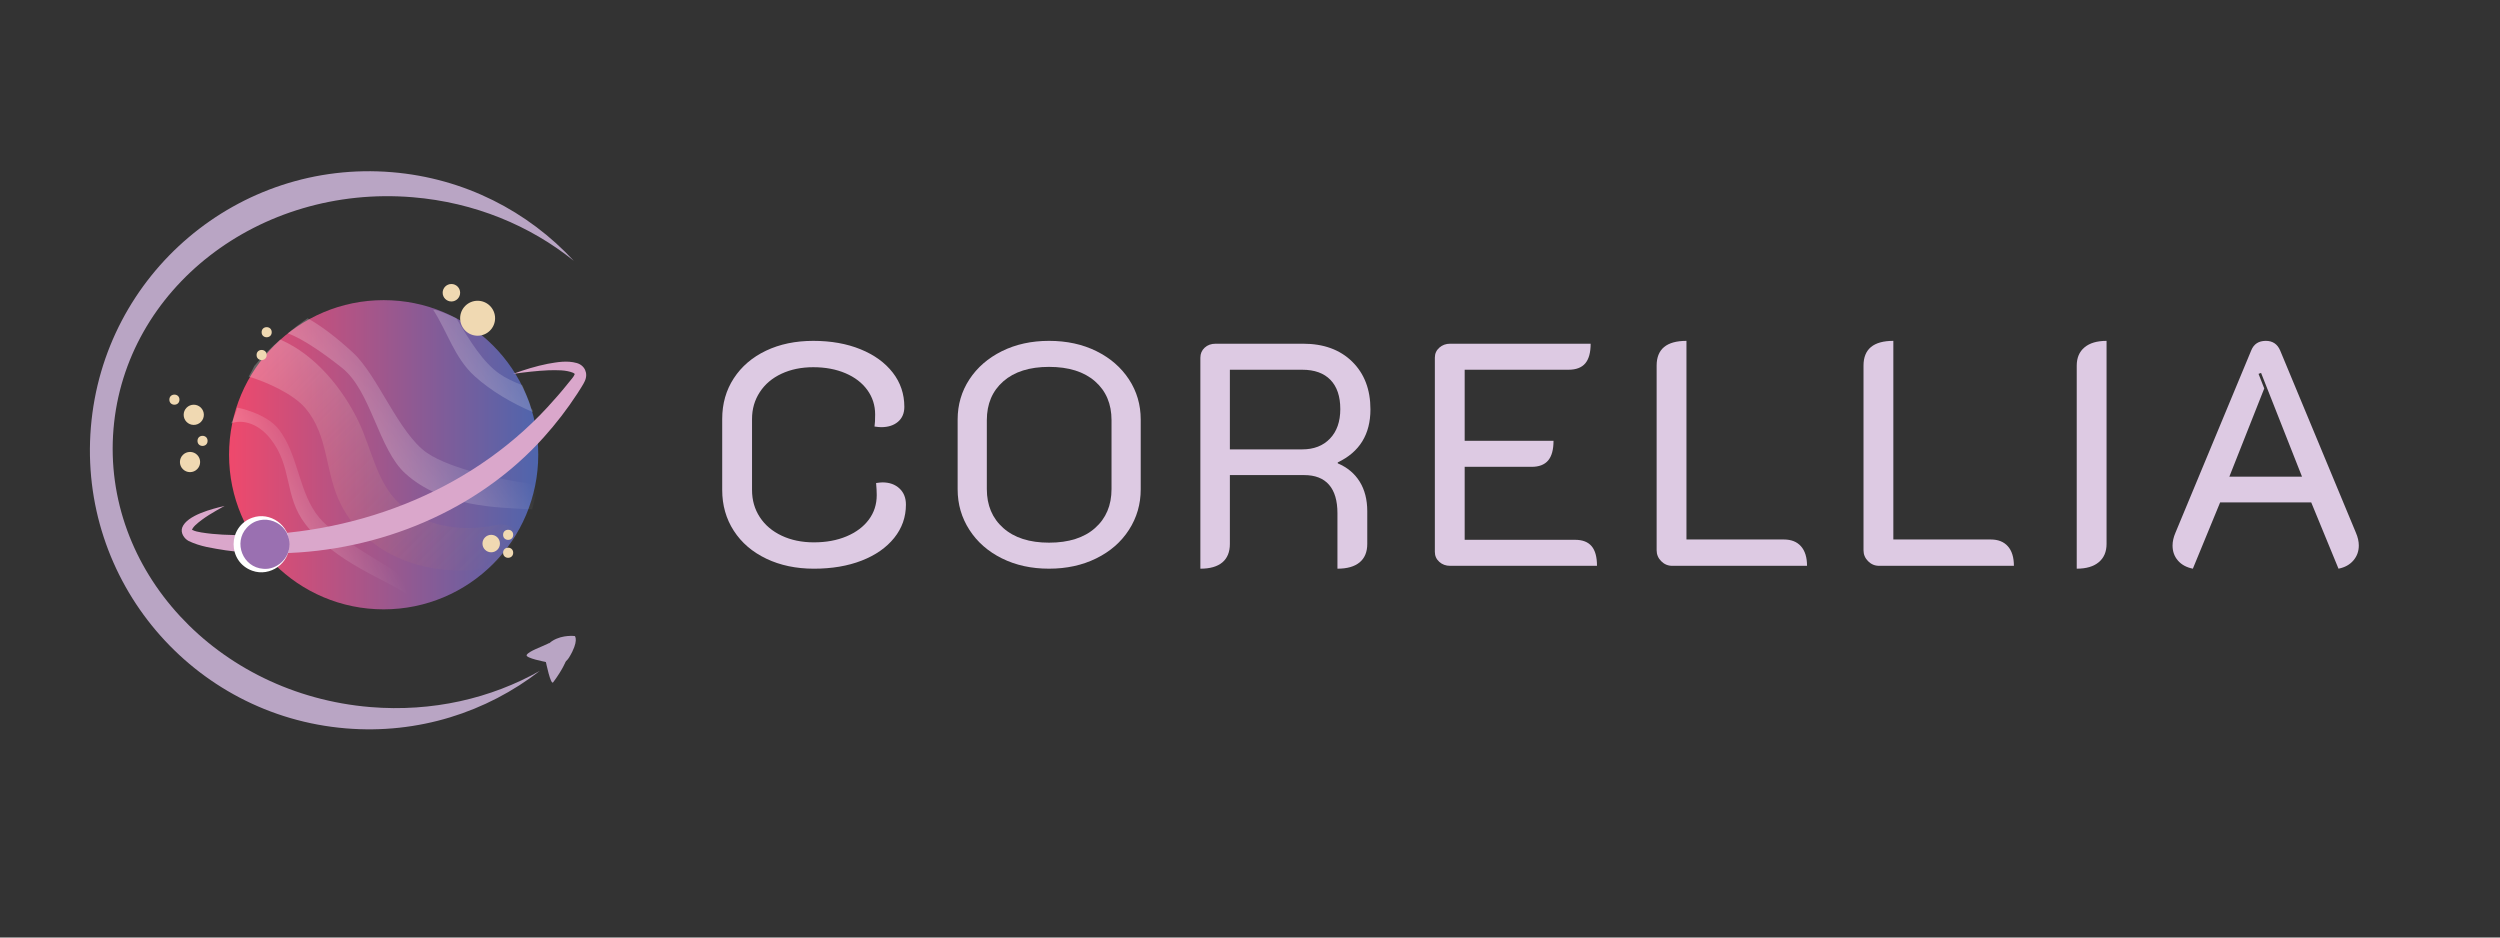 <?xml version="1.0" encoding="UTF-8"?>
<svg id="uuid-9acce785-3e39-4c70-9ac1-0789be4c616f" data-name="Layer 2" xmlns="http://www.w3.org/2000/svg" xmlns:xlink="http://www.w3.org/1999/xlink" viewBox="0 0 1451.115 544.205">
  <rect x="0" y="0" width="1451.115" height="544.205" fill="#333333" stroke="none"/>
  <defs>
    <style>
      .uuid-7c042b05-d8be-49d4-8952-0d38a4b3780d {
        fill: url(#uuid-b9f13d7b-dcf4-4fc4-b82e-e02161d63586);
      }

      .uuid-7c042b05-d8be-49d4-8952-0d38a4b3780d, .uuid-3a1ec35e-9ee3-4cdf-b06b-14d417046790, .uuid-5418dd59-f195-4df6-8f03-5509c7957318, .uuid-a52c8d07-21d2-4081-a26f-acc011685540, .uuid-d041b76c-a460-4a23-9f8d-6c633f7e757e, .uuid-32d32b3b-8d79-43ff-8189-9836d684cf9c, .uuid-74bb60f4-75d2-4cba-8787-23dc06f8af96, .uuid-f8e8d4cc-7051-4ec5-b259-a21046ad31a7, .uuid-0b1b2ce5-dd9c-4b17-98bb-7091b4ff916c, .uuid-8582bfd7-4d8a-427e-a7b5-a986ef8f2ac9, .uuid-bdc09853-5daa-4950-ba19-50d86a513dd0 {
        stroke-width: 0px;
      }

      .uuid-7c042b05-d8be-49d4-8952-0d38a4b3780d, .uuid-3a1ec35e-9ee3-4cdf-b06b-14d417046790, .uuid-5418dd59-f195-4df6-8f03-5509c7957318, .uuid-d041b76c-a460-4a23-9f8d-6c633f7e757e {
        opacity: .24;
      }

      .uuid-3a1ec35e-9ee3-4cdf-b06b-14d417046790 {
        fill: url(#uuid-3fef7d67-40ce-4ae7-b5c1-459ff223101a);
      }

      .uuid-5418dd59-f195-4df6-8f03-5509c7957318 {
        fill: url(#uuid-5dcda1b6-a4bf-4d2e-8d7d-8f799299480a);
      }

      .uuid-a52c8d07-21d2-4081-a26f-acc011685540 {
        fill: url(#uuid-945faf2a-6164-4392-863c-c95d8e5f0b14);
      }

      .uuid-d041b76c-a460-4a23-9f8d-6c633f7e757e {
        fill: url(#uuid-4b5d70d5-cb25-4510-b7e6-636438f90665);
      }

      .uuid-32d32b3b-8d79-43ff-8189-9836d684cf9c {
        fill: #ddcae3;
      }

      .uuid-74bb60f4-75d2-4cba-8787-23dc06f8af96 {
        fill: #daa7cb;
      }

      .uuid-f8e8d4cc-7051-4ec5-b259-a21046ad31a7 {
        fill: #b9a5c4;
      }

      .uuid-0b1b2ce5-dd9c-4b17-98bb-7091b4ff916c {
        fill: #9a70b1;
      }

      .uuid-8582bfd7-4d8a-427e-a7b5-a986ef8f2ac9 {
        fill: #fff;
      }

      .uuid-bdc09853-5daa-4950-ba19-50d86a513dd0 {
        fill: #f0d9b2;
      }
    </style>
    <linearGradient id="uuid-945faf2a-6164-4392-863c-c95d8e5f0b14" x1="132.952" y1="263.954" x2="312.426" y2="263.954" gradientUnits="userSpaceOnUse">
      <stop offset="0" stop-color="#ef496c"/>
      <stop offset="1" stop-color="#4e65ad"/>
    </linearGradient>
    <linearGradient id="uuid-3fef7d67-40ce-4ae7-b5c1-459ff223101a" x1="-337.361" y1="1325.292" x2="-366.17" y2="1127.06" gradientTransform="translate(-222.857 -918.664) rotate(-36.448)" gradientUnits="userSpaceOnUse">
      <stop offset="0" stop-color="#cc6d2e" stop-opacity="0"/>
      <stop offset="1" stop-color="#fff"/>
    </linearGradient>
    <linearGradient id="uuid-4b5d70d5-cb25-4510-b7e6-636438f90665" x1="-347.071" y1="1209.322" x2="-283.88" y2="1209.322" gradientTransform="translate(-222.857 -918.664) rotate(-36.448)" gradientUnits="userSpaceOnUse">
      <stop offset="0" stop-color="#fff"/>
      <stop offset=".088" stop-color="#fff" stop-opacity=".951"/>
      <stop offset=".251" stop-color="#fff" stop-opacity=".82"/>
      <stop offset=".469" stop-color="#fff" stop-opacity=".608"/>
      <stop offset=".733" stop-color="#fff" stop-opacity=".318"/>
      <stop offset=".997" stop-color="#fff" stop-opacity="0"/>
    </linearGradient>
    <linearGradient id="uuid-5dcda1b6-a4bf-4d2e-8d7d-8f799299480a" x1="-246.523" y1="1056.731" x2="-202.501" y2="1056.731" gradientTransform="translate(-126.873 -742.752) rotate(-28.741)" gradientUnits="userSpaceOnUse">
      <stop offset="0" stop-color="#fff"/>
      <stop offset=".348" stop-color="#fff" stop-opacity=".612"/>
      <stop offset=".666" stop-color="#fff" stop-opacity=".283"/>
      <stop offset=".888" stop-color="#fff" stop-opacity=".079"/>
      <stop offset=".997" stop-color="#fff" stop-opacity="0"/>
    </linearGradient>
    <linearGradient id="uuid-b9f13d7b-dcf4-4fc4-b82e-e02161d63586" x1="-285.899" y1="1206.518" x2="-222.709" y2="1206.518" xlink:href="#uuid-4b5d70d5-cb25-4510-b7e6-636438f90665"/>
  </defs>
  <circle class="uuid-a52c8d07-21d2-4081-a26f-acc011685540" cx="222.689" cy="263.954" r="89.737"/>
  <path class="uuid-3a1ec35e-9ee3-4cdf-b06b-14d417046790" d="m287.822,304.782c-19.844,4.158-38.773.839-52.835-9.84-16.299-12.378-18.578-33.338-27.143-50.845-8.916-18.226-24.454-38.013-45.194-47.002-5.224,4.583-10.154,9.5-14.651,14.886-.122.146-.252.273-.378.408-1.014,2.116-2.068,4.204-3.28,6.199,10.734,3.22,25.933,10.201,32.767,18.169,14.062,16.396,11.253,37.89,21.067,56.669,15.051,28.798,49.969,42.605,86.647,36.171.521-.911,1.25-1.764,2.241-2.51,5.636-4.245,9.81-9.889,13.053-16.193-1.386-4.432-5.501-7.534-12.295-6.111Z"/>
  <path class="uuid-f8e8d4cc-7051-4ec5-b259-a21046ad31a7" d="m215.04,410.418c-89.148-7.379-155.932-79.608-149.168-161.328,6.764-81.72,84.516-141.985,173.663-134.606,35.922,2.973,68.201,16.488,93.512,36.898-26.544-28.707-63.485-47.954-105.521-51.434-89.147-7.379-167.398,58.907-174.777,148.055-7.379,89.147,58.908,167.398,148.055,174.777,42.036,3.479,81.639-9.432,112.542-33.384-28.322,15.971-62.384,23.994-98.306,21.021Z"/>
  <path class="uuid-d041b76c-a460-4a23-9f8d-6c633f7e757e" d="m304.877,280.237c-9.905-1.065-42.862-7.609-57.014-17.355-16.404-11.296-28.606-45.007-42.986-58.203-9.926-9.109-18.398-15.514-26.353-19.958-3.932,2.783-7.781,5.671-11.495,8.718,9.265,3.468,21.117,11.903,31.339,19.961,17.146,13.518,21.172,47.218,36.978,61.493,21.536,19.449,53.098,19.736,73.532,20.744.854-3.085,1.614-6.173,2.326-9.203.239-1.017.609-1.911,1.079-2.687-2.453-1.868-5.1-3.262-7.406-3.51Z"/>
  <path class="uuid-5418dd59-f195-4df6-8f03-5509c7957318" d="m229.463,331.868c-5.503-4.305-33.857-19.103-44.191-31.458-11.977-14.321-11.875-36.056-23.364-51.095-7.331-9.597-24.233-12.746-24.233-12.746-.612-.697-.05-.926,0,0,.061,1.127-3.024,8.651-3.596,9.199,5.593-2.242,15.035-.921,22.805,8.772,13.033,16.26,7.799,33.303,20.359,49.66,17.112,22.286,47.946,32.718,58.941,40.701-.48-2.026-1.01-4.087-1.548-6.121-.181-.683-.256-1.227-.243-1.646-1.845-2.277-3.649-4.264-4.93-5.266Z"/>
  <circle class="uuid-bdc09853-5daa-4950-ba19-50d86a513dd0" cx="277.229" cy="184.721" r="10.145"/>
  <circle class="uuid-bdc09853-5daa-4950-ba19-50d86a513dd0" cx="262.012" cy="169.92" r="5.072"/>
  <circle class="uuid-bdc09853-5daa-4950-ba19-50d86a513dd0" cx="112.467" cy="240.776" r="5.863"/>
  <circle class="uuid-bdc09853-5daa-4950-ba19-50d86a513dd0" cx="101.236" cy="231.981" r="2.932"/>
  <circle class="uuid-bdc09853-5daa-4950-ba19-50d86a513dd0" cx="110.302" cy="268.184" r="5.863"/>
  <circle class="uuid-bdc09853-5daa-4950-ba19-50d86a513dd0" cx="117.563" cy="255.906" r="2.932"/>
  <circle class="uuid-bdc09853-5daa-4950-ba19-50d86a513dd0" cx="154.789" cy="192.831" r="2.932"/>
  <circle class="uuid-bdc09853-5daa-4950-ba19-50d86a513dd0" cx="151.858" cy="206.062" r="2.932"/>
  <circle class="uuid-bdc09853-5daa-4950-ba19-50d86a513dd0" cx="294.946" cy="310.437" r="2.932"/>
  <circle class="uuid-bdc09853-5daa-4950-ba19-50d86a513dd0" cx="294.946" cy="320.841" r="2.932"/>
  <circle class="uuid-bdc09853-5daa-4950-ba19-50d86a513dd0" cx="285.115" cy="315.509" r="5.072"/>
  <path class="uuid-7c042b05-d8be-49d4-8952-0d38a4b3780d" d="m309.171,238.203c-.115-.569-.95-1.269-.95-1.269-.654-3.939-3.4-8.872-5.003-13.323-5.095-1.966-9.682-4.156-13.141-6.538-9.641-6.639-17.19-18.943-25.224-32.353-.281.037.284.128,0,0-10.854-4.889-11.968-4.889-13.408-4.889,8.257,12.711,12.391,27.978,24.057,38.515,9.636,8.702,21.691,15.712,33.902,20.899-.085-.344-.162-.692-.233-1.042Z"/>
  <path class="uuid-74bb60f4-75d2-4cba-8787-23dc06f8af96" d="m130.385,293.644c-5.873,3.275-12.203,6.743-17.031,11.23-.551.543-1.042,1.106-1.408,1.641-.366.524-.554,1.058-.518,1.22.018.081.08.026.1-.058.024-.086.025-.148.086-.122,1.455.858,3.473,1.153,5.256,1.501,8.27,1.348,16.719,1.57,25.159,1.553,67.634-.508,135.288-27.427,180.017-79.009,3.352-3.685,6.729-7.882,9.87-11.771.29-.362.481-.595.669-.861.195-.262.348-.511.493-.748.275-.465.414-.859.453-.96.027-.106.173.05.098-.147-.075-.174-.48-.495-1.02-.75-4.292-1.726-9.43-1.522-14.213-1.433-6.831.286-13.746,1.124-20.652,2.107,6.554-2.409,13.246-4.495,20.206-5.875,5.459-.95,11.082-2.027,16.775-.454,4.679,1.312,6.807,5.956,4.734,10.472-.744,1.823-3.297,5.587-4.366,7.317-5.814,8.926-12.315,17.362-19.45,25.304-38.362,42.773-95.639,66.188-152.656,67.327-10.671.224-21.355-.225-31.936-1.693-7.329-1.177-14.739-2.118-21.552-5.419-2.676-1.423-4.845-4.767-3.717-7.85,2.729-7.186,17.671-10.879,24.602-12.521h0Z"/>
  <g>
    <circle class="uuid-0b1b2ce5-dd9c-4b17-98bb-7091b4ff916c" cx="152.787" cy="315.907" r="15.245"/>
    <path class="uuid-8582bfd7-4d8a-427e-a7b5-a986ef8f2ac9" d="m168.033,315.907c.162,10.921-11.193,19.139-21.613,15.371-14.429-5.166-14.434-25.588-.004-30.752,10.421-3.772,21.782,4.46,21.617,15.381h0Zm0,0c-.039-13.077-16.118-19.174-24.805-9.56-7.93,8.67-2.248,22.984,9.56,23.81,7.928.786,15.428-6.19,15.245-14.25h0Z"/>
  </g>
  <g>
    <path class="uuid-f8e8d4cc-7051-4ec5-b259-a21046ad31a7" d="m330.313,381.651c-3.374,5.523-10.824,5.503-13.451,2.596-2.628-2.907-1.531-9.04,4.003-12.398,5.88-3.568,12.815-2.65,12.815-2.65,0,0,2.53,2.799-3.367,12.452Z"/>
    <path class="uuid-f8e8d4cc-7051-4ec5-b259-a21046ad31a7" d="m328.366,383.938s-1.713,4.63-7.291,12.117c-1.424,1.912-4.213-11.808-4.213-11.808,0,0-12.281-2.265-11.133-4.125,1.385-2.244,8.34-4.52,13.021-6.822l9.616,10.638Z"/>
  </g>
  <g>
    <path class="uuid-32d32b3b-8d79-43ff-8189-9836d684cf9c" d="m444.803,324.288c-8.104-3.868-14.397-9.27-18.878-16.208-4.483-6.935-6.722-14.825-6.722-23.666v-41.254c0-8.841,2.238-16.696,6.722-23.574,4.48-6.875,10.711-12.216,18.694-16.023,7.979-3.804,17.128-5.709,27.441-5.709s19.459,1.629,27.442,4.881c7.979,3.254,14.21,7.767,18.693,13.536,4.48,5.772,6.723,12.403,6.723,19.891,0,3.684-1.229,6.57-3.684,8.656-2.458,2.09-5.71,3.131-9.762,3.131-.86,0-2.149-.12-3.867-.368.244-1.474.368-3.804.368-6.998,0-5.278-1.505-10.006-4.513-14.182-3.01-4.173-7.246-7.428-12.708-9.762-5.464-2.331-11.694-3.499-18.693-3.499-6.878,0-13.016,1.261-18.417,3.775-5.404,2.519-9.609,6.078-12.616,10.683-3.01,4.604-4.513,9.793-4.513,15.562v41.254c0,5.894,1.503,11.143,4.513,15.747,3.007,4.604,7.243,8.195,12.708,10.774,5.462,2.578,11.695,3.867,18.693,3.867,7.12,0,13.445-1.165,18.971-3.499,5.524-2.331,9.821-5.555,12.892-9.669,3.067-4.112,4.604-8.869,4.604-14.273,0-1.963-.124-4.297-.368-6.999,1.718-.245,2.946-.368,3.684-.368,4.052,0,7.335,1.168,9.853,3.499,2.516,2.334,3.776,5.465,3.776,9.393,0,7.246-2.273,13.692-6.814,19.339-4.544,5.648-10.838,10.037-18.878,13.168-8.043,3.131-17.284,4.696-27.719,4.696-10.313,0-19.522-1.934-27.626-5.801Z"/>
    <path class="uuid-32d32b3b-8d79-43ff-8189-9836d684cf9c" d="m581.551,324.103c-8.044-3.988-14.337-9.514-18.878-16.575-4.544-7.06-6.814-14.887-6.814-23.482v-40.518c0-8.593,2.271-16.359,6.814-23.298,4.541-6.936,10.834-12.4,18.878-16.392,8.04-3.988,17.156-5.985,27.349-5.985,10.313,0,19.49,1.997,27.534,5.985,8.04,3.991,14.334,9.456,18.878,16.392,4.541,6.938,6.814,14.705,6.814,23.298v40.518c0,8.596-2.273,16.423-6.814,23.482-4.544,7.062-10.866,12.587-18.971,16.575-8.104,3.991-17.252,5.985-27.441,5.985-10.193,0-19.309-1.994-27.349-5.985Zm54.054-17.589c6.383-5.646,9.577-13.197,9.577-22.653v-39.965c0-9.453-3.194-16.973-9.577-22.561-6.386-5.586-15.286-8.381-26.705-8.381-11.297,0-20.138,2.795-26.521,8.381-6.386,5.588-9.577,13.107-9.577,22.561v39.965c0,9.456,3.191,17.008,9.577,22.653,6.383,5.649,15.224,8.473,26.521,8.473,11.419,0,20.319-2.823,26.705-8.473Z"/>
    <path class="uuid-32d32b3b-8d79-43ff-8189-9836d684cf9c" d="m696.751,207.613c0-2.331.828-4.265,2.486-5.801,1.657-1.534,3.775-2.303,6.354-2.303h50.832c11.908,0,21.393,3.471,28.455,10.406,7.059,6.938,10.59,16.178,10.59,27.718,0,14.489-6.325,24.743-18.97,30.756v.553c5.525,2.334,9.761,5.865,12.708,10.59,2.946,4.729,4.42,10.47,4.42,17.221v18.97c0,4.668-1.474,8.228-4.42,10.682-2.947,2.455-7.246,3.684-12.893,3.684v-32.23c0-7.243-1.629-12.736-4.88-16.483-3.255-3.744-8.075-5.617-14.458-5.617h-43.097v39.966c0,4.668-1.444,8.228-4.328,10.682-2.887,2.455-7.154,3.684-12.8,3.684v-122.475Zm59.119,53.227c6.751,0,12.124-2.086,16.115-6.262,3.989-4.173,5.986-9.883,5.986-17.129,0-7.366-1.905-13.013-5.71-16.943-3.807-3.929-9.271-5.894-16.392-5.894h-41.991v46.228h41.991Z"/>
    <path class="uuid-32d32b3b-8d79-43ff-8189-9836d684cf9c" d="m832.853,207.613c0-2.331.857-4.265,2.578-5.801,1.718-1.534,3.805-2.303,6.262-2.303h81.589c0,5.157-1.044,8.964-3.131,11.419-2.089,2.458-5.341,3.684-9.761,3.684h-60.226v41.255h51.569c0,5.157-1.045,8.963-3.131,11.418-2.09,2.457-5.281,3.684-9.577,3.684h-38.861v42.359h64.093c4.297,0,7.488,1.229,9.577,3.684,2.087,2.458,3.131,6.262,3.131,11.419h-85.272c-2.457,0-4.544-.766-6.262-2.302-1.721-1.534-2.578-3.468-2.578-5.802v-112.714Z"/>
    <path class="uuid-32d32b3b-8d79-43ff-8189-9836d684cf9c" d="m964.258,325.76c-1.781-1.778-2.67-3.896-2.67-6.354v-107.189c0-9.577,5.77-14.365,17.312-14.365v115.292h56.542c4.296,0,7.611,1.32,9.945,3.959,2.331,2.643,3.499,6.418,3.499,11.327h-78.273c-2.458,0-4.576-.89-6.354-2.671Z"/>
    <path class="uuid-32d32b3b-8d79-43ff-8189-9836d684cf9c" d="m1084.339,325.76c-1.781-1.778-2.67-3.896-2.67-6.354v-107.189c0-9.577,5.77-14.365,17.312-14.365v115.292h56.542c4.296,0,7.611,1.32,9.945,3.959,2.331,2.643,3.499,6.418,3.499,11.327h-78.273c-2.458,0-4.576-.89-6.354-2.671Z"/>
    <path class="uuid-32d32b3b-8d79-43ff-8189-9836d684cf9c" d="m1205.432,212.218c0-4.541,1.503-8.072,4.513-10.59,3.007-2.516,7.274-3.775,12.8-3.775v117.871c0,4.544-1.505,8.075-4.512,10.59-3.011,2.516-7.275,3.775-12.801,3.775v-117.871Z"/>
    <path class="uuid-32d32b3b-8d79-43ff-8189-9836d684cf9c" d="m1264.182,325.392c-2.09-2.395-3.131-5.31-3.131-8.748,0-2.331.553-4.788,1.657-7.367l44.018-105.899c1.474-3.684,4.297-5.525,8.472-5.525,3.929,0,6.691,1.842,8.288,5.525l44.018,105.899c1.105,2.579,1.657,5.036,1.657,7.367,0,3.315-1.044,6.201-3.131,8.656-2.089,2.457-4.973,4.052-8.656,4.788l-15.839-38.492h-52.857l-15.839,38.492c-3.684-.736-6.57-2.302-8.656-4.696Zm72.012-48.714l-23.759-60.224-1.473.553,3.314,8.472-20.259,51.2h42.176Z"/>
  </g>
</svg>